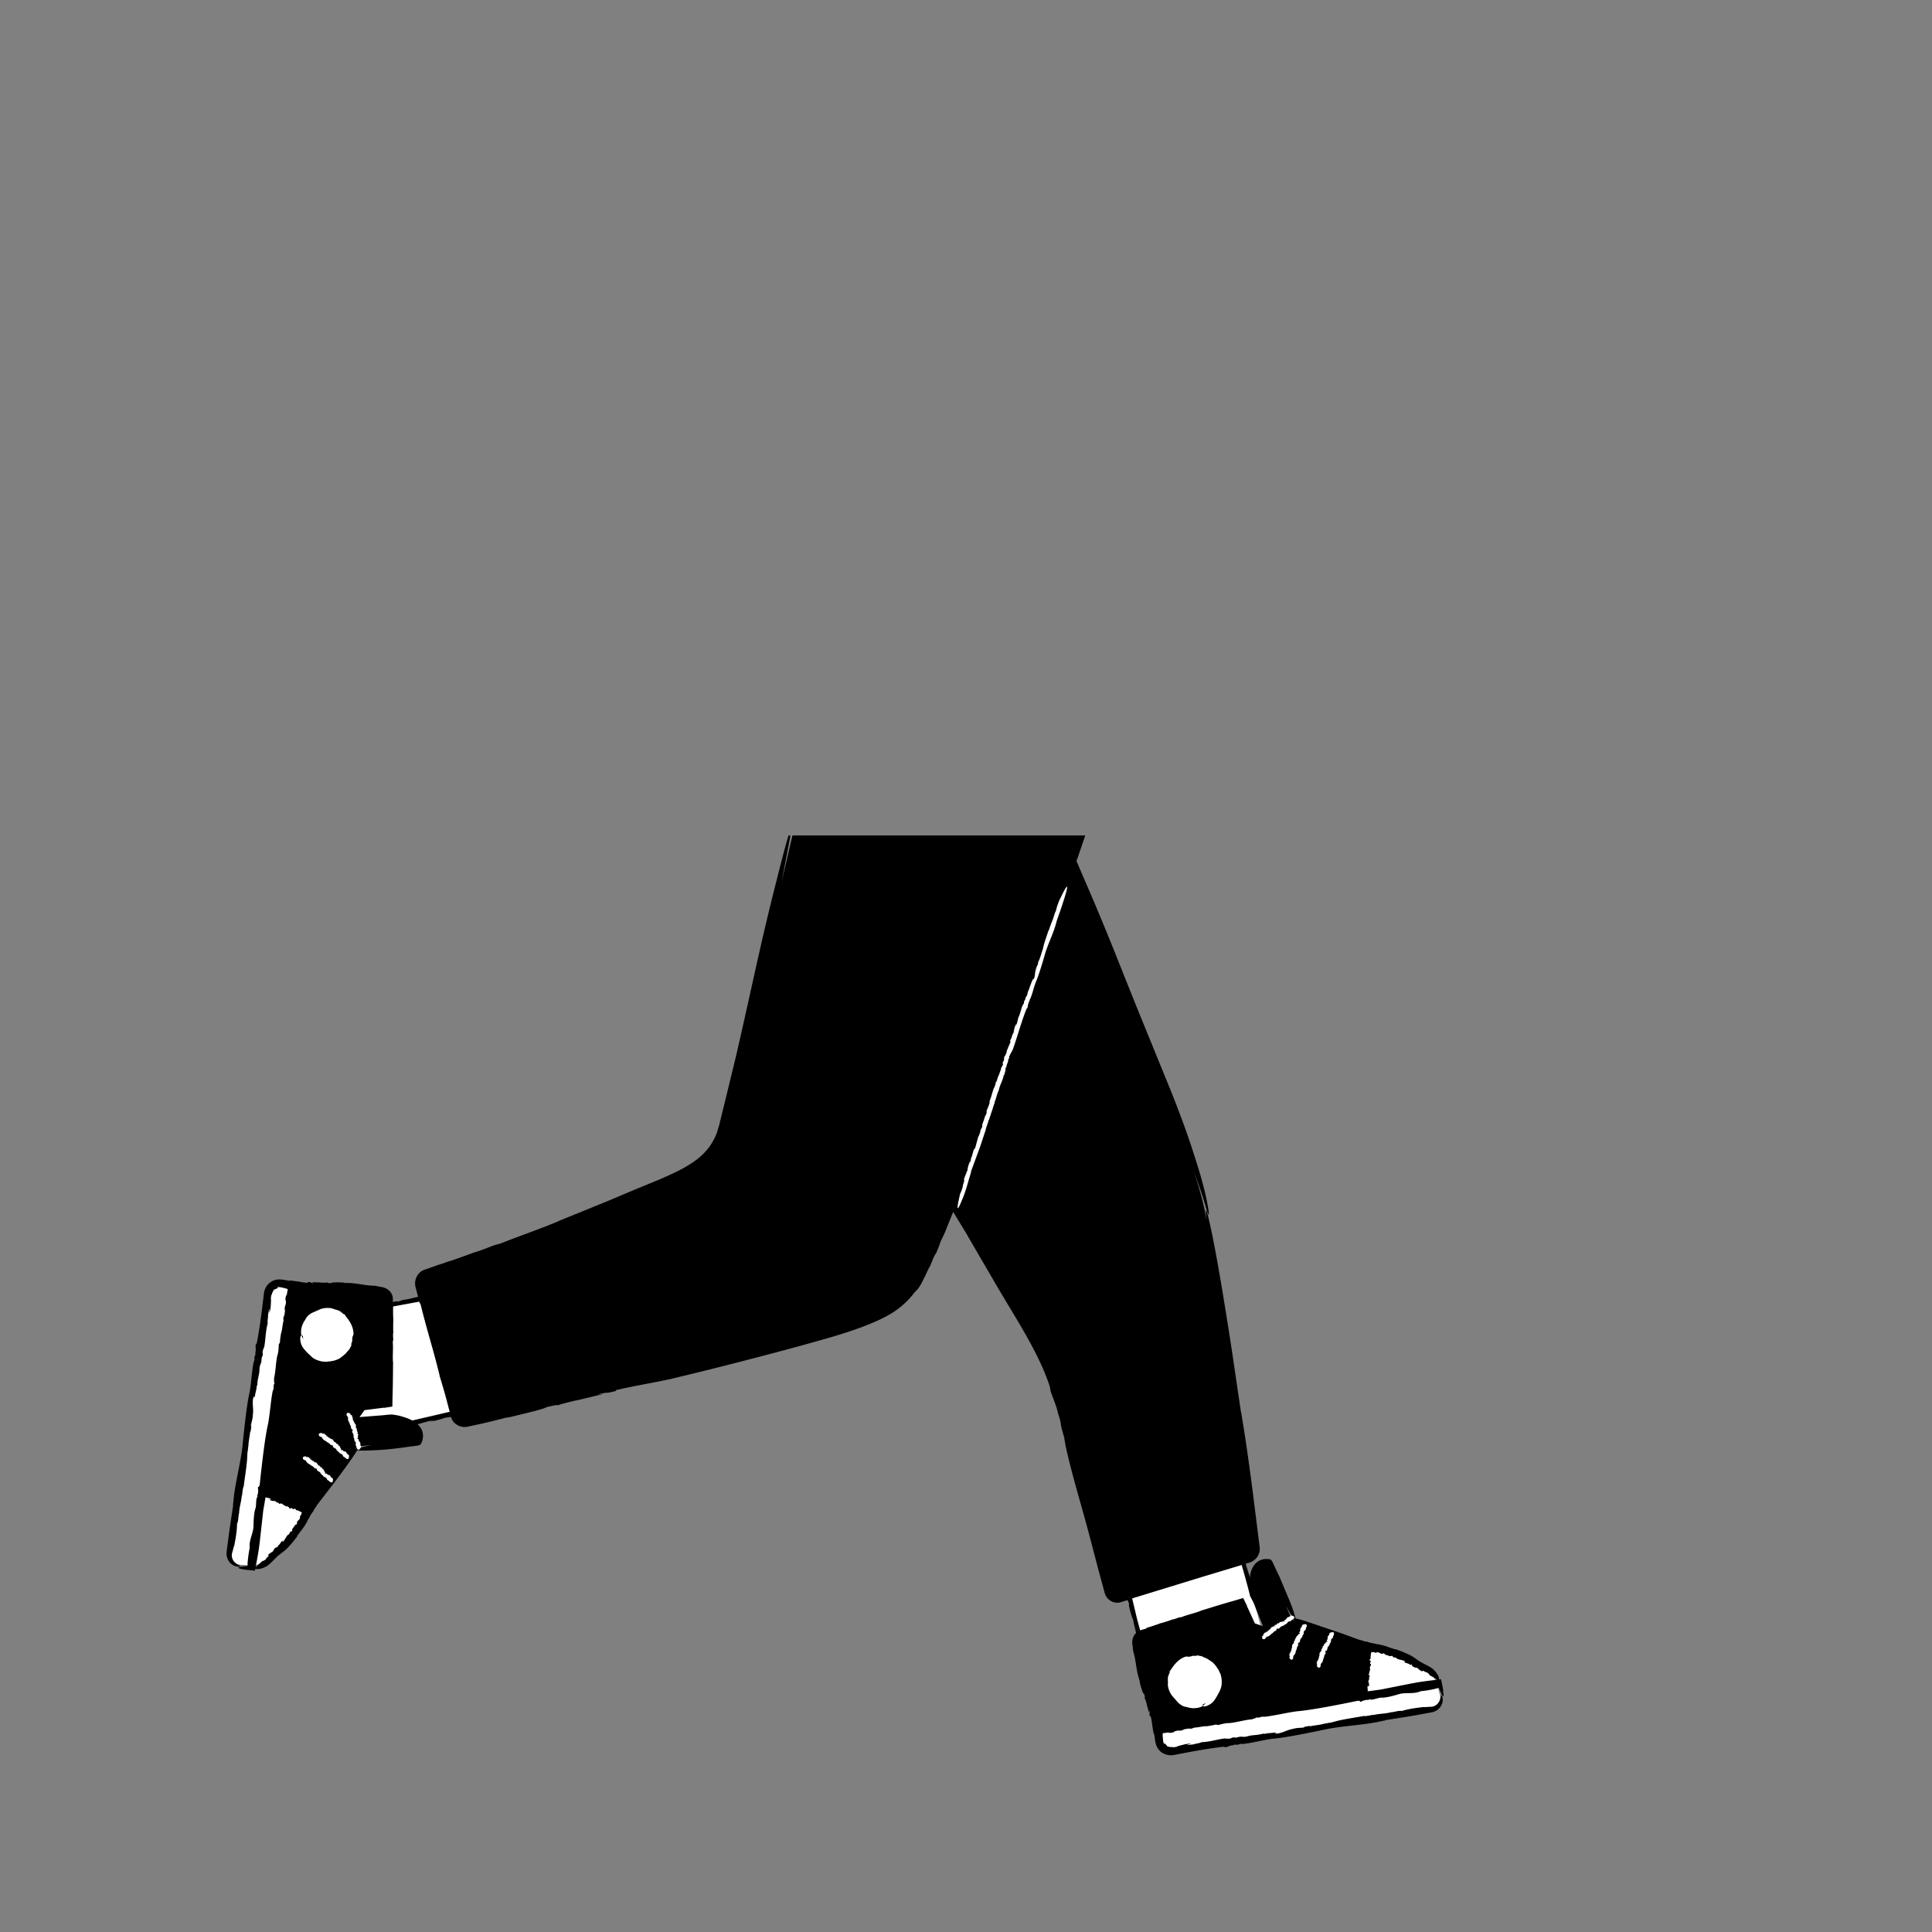 <svg xmlns="http://www.w3.org/2000/svg" viewBox="0 0 480 480" xmlns:v="https://vecta.io/nano"><rect x="0" y="0" width="480" height="480" fill="#808080" stroke="none"/><path d="M59.6 388.76l2.7.16 10.44-69.7c-1.26 0-2.5-.4-3.35-.38-1.45-.06-2.66 1-2.9 2.4l-9.36 64.25c-.32 1.58.75 3.1 2.5 3.26zm6.65-1.6l-.17-.05c.33-.13.5-.4.73-.6.04-.2-.3.01-.1-.3l.72-.63c.03.1-.24.3-.1.33 0-.1.36-.4.22-.48l.1.1c.06-.12.2-.1.32-.2.03-.08.03-.17-.12-.06.2-.27.44-.7.7-.8.23-.23.26-.05.4-.03.06-.08.1-.24.07-.27l.04-.01.02-.17c.6-.32.7-1.04 1.23-1.3-.08.12-.3.28-.2.37l.3-.37c-.1.16-.15.33-.03.34.4-.53.64-1.07 1.12-1.7.16.1.37-.37.64-.5-.05.01-.07.01-.08-.01-.1.08-.14.1 0-.13.01.01.02.01.02.01.01-.04.03-.1.02-.13.2-.1.2-.07.15.02.1-.12.2-.27.2-.1.32-.28.13-.48.23-.7.3-.36.42-.5.74-1.04v.08c.13-.12.3-.08.47-.37-.3-.54.5-.72.74-1.44-.2-.02.06-.3-.08-.34.64-.7.2-.62.48-.82h.02c.3-.12-.01-.13-.15-.04.16-.08.13-.14.27-.2-.23.1-.22.02-.3-.02-.06-.2-.6-.26-.87-.5l-.48.04.2-.08c-.22-.07-.22-.2-.1-.2-.1-.06-.15-.04-.3-.07l.1-.08c-.24-.16-.46.07-.24.14-.66.1-.25-.28-.82-.26l-.16.12c-.58-.1-.07-.37-.67-.43l.03-.12c-.15-.03-.28-.1-.3.06-.5-.24-1.03-.6-1.4-.86-.33-.1.08.15-.1.18-.4.03-.42-.2-.7-.4l.03.15-.58-.3.12-.06-.4-.18c-.15.03.03.1.14.18-.42-.2-.92-.03-1.27-.43l.1-.1c-.02.03.05.06.1.06.5 0-.28-.24-.26-.34-.16.1-.58-.2-.72-.04-.03-.13-.13-.18-.2-.18s-.1.04-.12.04c0 .04-.01.06-.05.05-.08-.15-.08-.03-.17-.13-.1.04.12.2.1.24-.05-.01-.1-.02-.17-.01.2.26-.26.16-.23.7.16.4-.3.82-.16 1.4h-.13c.04.43-.23.6-.2.96-.14.07-.05-.1-.2-.1.06.36-.25-.13-.14.12-.22.46.37 1.04.26 1.5.12.53-.44.88-.15 1.02l.06-.25-.08.7h-.1c.03.3-.22.93-.1 1.3-.01-.01-.02.02-.05.03.04.37-.13.44 0 .78l-.04-.04c.18.6-.08 1.8-.17 2.67-.17 0-.18.5-.2.88.01-.12-.06-.14-.08-.16.12.53-.36 1-.22 1.56l-.02-.02c-.12.18.04.83-.26.88.14.62.04 1.15-.2 1.98l-.04-.05-.38.74c.13.05.23.1.3.14.08 0 .16-.02.25-.01.33-.05.7-.18 1.08-.35l.7-.66c.4.01.7-.18 1.1-.6zm12.25-59.43l38.4-7.7 4.9 29.1-46.3 10.3zm207.5 90.7l-9.8-38 28.7-6.4 12.7 45.7zm71.75 2.76l-.66-2.6-69.58 11.12c.38 1.2.36 2.5.65 3.3.38 1.4 1.77 2.23 3.17 2.05l64.07-10.5c1.6-.17 2.73-1.66 2.35-3.36zm-3.52-5.86l.01.18c-.23-.28-.53-.36-.8-.5-.2.02.1.28-.24.18l-.82-.5c.08-.05.36.14.34 0-.08.02-.5-.23-.52-.06l.07-.14c-.13-.02-.15-.17-.3-.24-.1 0-.17.02-.03.13-.32-.1-.8-.2-.97-.42-.28-.15-.13-.23-.15-.38-.1-.03-.26-.03-.28.02l-.03-.03-.17.03c-.5-.47-1.2-.36-1.6-.78.14.04.36.2.42.08l-.44-.17c.2.05.36.04.34-.08-.63-.22-1.22-.28-1.96-.55.04-.18-.46-.24-.67-.46.02.04.03.06.01.08.1.06.14.1-.12.04.01-.01 0-.02 0-.03-.05 0-.1 0-.13.02-.17-.14-.12-.17-.02-.14-.15-.06-.3-.1-.15-.15-.37-.22-.5.02-.74-.01-.44-.17-.6-.24-1.22-.4h.1c-.15-.08-.16-.26-.5-.34-.42.45-.84-.25-1.6-.27.04.2-.3.03-.3.18-.86-.4-.66 0-.92-.2v-.02c-.2-.24-.12.05.01.15-.12-.13-.17-.1-.28-.2.17.2.1.2.08.3-.18.12-.07.66-.22.98l.18.45-.14-.17c0 .23-.1.26-.17.17-.03.1.01.16.02.3l-.1-.08c-.08.27.2.42.2.2.3.6-.2.32 0 .86l.16.12c.1.58-.33.18-.2.77l-.13.01c.02.15 0 .3.15.26-.08.54-.27 1.17-.4 1.6.01.34.12-.12.2.05.15.37-.08.47-.17.78l.13-.08-.12.65-.1-.1-.05.44c.07.13.08-.06.13-.2-.08.47.25.9-.02 1.34l-.12-.07c.03.01.04-.06.03-.1-.15-.5-.15.34-.24.35.15.12-.02.62.18.7-.1.06-.13.18-.1.23.02.06.07.07.08.1.04-.01.06-.01.06.03-.12.12-.01.08-.07.2.06.07.15-.18.2-.16a.42.42 0 0 0 .04.16c.2-.28.23.2.74.01.33-.27.87.04 1.38-.27l.04.12c.4-.17.65.03.98-.1.1.1-.07.08-.04.24.33-.16-.05.28.16.1.5.07.88-.67 1.35-.7.47-.27.97.15 1-.17l-.26.02.68-.13.04.1c.27-.12.95-.07 1.27-.3 0 .01.02.02.05.04.34-.15.46-.01.74-.24l-.03.05c.5-.35 1.73-.47 2.6-.65.05.16.54.02.9-.07-.1.02-.1.1-.13.13.47-.27 1.08.04 1.56-.26l-.01.03c.2.06.77-.3.9-.02.55-.32 1.08-.38 1.95-.4l-.03.05.83.14c.01-.13.02-.24.05-.33l-.08-.23c-.15-.3-.38-.6-.66-.93l-.84-.46c-.22-.37-.5-.6-1-.86z" fill="#fff"/><path d="M358.58 420.04l-.1-.6-.2-1-.26-1.2c0-.05-.03-.05-.07-.04h-.1l-.35.04.03-.08c.01-.22-.1-.6-.25-.9-.15-.27-.3-.48-.3-.48-.57-.86-1.15-1.28-1.78-1.67l-2.27-1.2c-1.55-.98-1.87-1.45-3.63-2.16-.8-.4-1.73-.72-2.56-1-.46.03-1.1-.4-1.6-.4l-.14-.17c-.18 0-.4-.02-.53-.14l.02-.03c-.27.01-.53-.14-.66-.13l.02-.03-.3-.07.07-.03a5.18 5.18 0 0 1-1.29-.3v.15c-.2-.1-.38-.15-.54-.2l-.3-.06-.34-.06c-.45-.08-.83-.15-1.5-.4v-.04a2.5 2.5 0 0 1-.48-.02h-.01l-.32-.1-.4-.12c-.16-.1-.6-.18-.6-.15l-4.67-1.7-9.25-3.13-2.08-.55c-.13-.96-1.14-3.62-1.14-3.62L318 392l-1.5-3.17c-.25-.53-.44-1.13-.9-1.4a4.58 4.58 0 0 0-1.81-.02l-.43.12-.36.15c-.23.12-.47.24-.68.42-.44.32-.76.77-1.04 1.23-.53.98-.68 1.86-.76 2.64l-.18-.83c-.26-.47-.5-1.64-.7-2 .01-.03-.07-.34-.15-.66l.6-.17-.06.02a3.72 3.72 0 0 0 2.34-1.53 3.54 3.54 0 0 0 .56-1.34c.1-.46.04-1.07-.01-1.4l-.57-4.58-1.16-9.2c-.8-6.13-1.63-12.2-2.6-17.95-.02-.25-.1-.7-.17-1.1l-.1-.5c-.03-.13-.05-.2-.05-.2l-2.08-14.1s-2.56-17.1-4.62-27.63c-1.02-5.27-1.92-8.9-1.97-7.95-.02.3.04 1.03.18 2.3l-.43-2.23c-.5-2.5-1.42-5.82-2.64-9.67 1.5 4.2 2.4 6.95 2.85 8.6.78 2.53.84 2.3.7.9a56.72 56.72 0 0 0-1.35-6.33c-.3-1.12-.57-2.16-.8-2.9l-.37-1.2c-2.27-7.46-4.34-12.98-6.64-18.8l-8.35-20.47c-6.07-15.05-7.5-19.12-14.2-34.55l-1.1-2.58.66-1.9 1.52-4.46h-72.75l-2.67 11.47 2.04-10.73.1-.73h-.45c-.98 3.2-2.87 10.8-2.87 10.8-4.14 16.2-5.7 24.6-10.15 43.94l-2.62 10.78-1.08 4.38-.5 2.07-.58 1.9c-.92 2.43-2.4 4.6-4.8 6.5-1.2.95-2.62 1.8-4.23 2.67-1.64.85-3.48 1.68-5.55 2.56l-6.08 2.5-6.15 2.6-12.1 4.93c-3.66 1.66-10.36 3.95-14.77 5.72l-1.77.5c-1.52.6-3.3 1.3-4.88 1.78l.1-.07c-2.27.9-4.9 1.75-6.03 2.18l.08-.07-2.8.97.47-.2-3.02 1.07-.76.26c-.2.07-.62.2-.95.4-.67.4-1.18 1.02-1.46 1.72a3.73 3.73 0 0 0-.19 2.19l.67 2.54c-1.2.25-2.46.62-3.85.8l-.37.14-.1.01c.01.03-.4.16-.67.23-.28-.02-.01-.16-.93.03-.1.01-.22.03-.35.05l-.01-.9c-.04-.77-.42-1.43-.88-1.87-.47-.45-1-.72-1.67-.88a24.19 24.19 0 0 1-1.63-.31l.04-.03c-3.1-.02-4.82-.82-8.02-.7.4-.02-.16-.1-.13-.12-1.46-.06-3.02-.1-3.06.17-1.06-.05-.86-.13-1-.24 0 .13-.92.13-1.75.1l.38-.03-2.37-.08.46.26c-1.25-.13-.3-.3-1.5-.3l.01.2c-.87-.06-1.55-.18-2.23-.3-.13-.03-.47-.07-.72-.1l-.87-.12-.48-.06c-.03 0-.1-.03-.1 0l-.02.08c-.02 0-.03 0-.05-.01l-.45-.06-.27-.05-.56-.1c-.38-.06-.78-.13-1.28-.12-.96-.04-1.94.34-2.63.98-.7.63-1.16 1.6-1.24 2.46l-.53 4.28c-.36 2.83-.75 5.6-1.27 8.16l-.18.23c-.23.08.08 1.67-.15 1.86v.7c-.07.2-.17.58-.16.23-.1.63-.07.65-.07 1.1l-.23.65c-.46 2.47-.52 4.63-.95 7.23-.73 3.1-1.34 9.06-1.7 12.5-.38 4.85-2.03 10.28-2.4 15.24-.05.15-.05.58-.02.58l-.68 4.48-.44 3.15-.37 2.88-.1.74c-.04.27-.07.6-.04.9.05.62.26 1.2.57 1.65.63.92 1.55 1.28 2.1 1.33.57.06.8-.06.67-.18-.12-.16-.73-.28-1.4-.98-.32-.35-.6-.87-.64-1.5-.02-.33.04-.63.17-1.04l.37-1.4.03.12c.47-2.44.72-3.98.73-5.72.32-.22.32-2 .5-2.57l.02.06c0-1.54.63-3.06.65-4.54.01.06.1.1.04.44.12-1.06.26-2.5.44-2.56.32-2.52.9-6.02.88-7.68l.03.12c-.04-.95.15-1.2.2-2.24.03-.05.05-.12.06-.1-.03-1.03.4-2.92.44-3.75l.12-.03.26-2-.13.74c-.26-.3.4-1.47.42-2.95.23-1.35-.23-2.85.12-4.23-.04-.7.14.63.18-.4.16-.01.03.48.2.25.07-1 .4-1.6.47-2.82l.13-.03c.01-1.62.6-2.96.54-4.05.14-1.65.52-1.03.53-2.77l.26-.63c.13-.72-.13-.55.07-1.35.1.07.23-1 .26-.52.43-1.8.3-3.74.93-6.1-.13-.56.17-1.74.07-2.16.1-.05.37-2.42.36-1.03 0 .12-.03.32-.07.3l.1.18c.43-1.33.24-2.5.47-3.86-.1.4-.17.93-.2.56l.2-1.26.06.28c.03-.14.06-.35.08-.42.02-.08.06-.18.1-.27.08-.18.2-.35.32-.5-.06.02-.14.03-.2.06.2-.23.4-.3.6-.4.2-.07.35-.15.63-.3.3-.15-.6-.06.03-.22.1 0 .2.01.3.02h.07c.3.02.8.14 1.36.28l.4.1c.06.02.1.03.1.04l.13.05c0 .05-.03.1-.04.16.08-.03.1-.03.13 0 .01.02.01.04.01.06 0 .03.01.03-.01.17l-.13.03c-.08 1.7-.36.57-.47 2.24l.13.32c.02 1.52-.38.76-.3 2.47.02-.2.06-.3.1-.32l-.18 1.4c-.05-.01-.13.17-.18.62l-.08-.46.03 1.27c-.27.94-.34 2.48-.56 2.84 0 0-.4 2.04-.28 2.54-.05-.43-.27.7-.35.35.05.55-.08 2.14-.3 2.75v-.12c-.34 1.6-.4 2.93-.58 4.27-.02.07-.03.18-.04.3-.07.5-.15.98-.27 1.5.16-.07-.1 1.02.14.77l-.03.32c-.06.2-.1.35-.1.07-.1.7-.08.7-.1 1.22l-.24.72c-.5 2.7-.6 5.07-1.1 7.93-.8 3.4-1.52 9.93-1.94 13.7a33.69 33.69 0 0 1-.15 1.37c-.02.16-.05.33-.07.5-.03-.02-.06-.03-.1-.04l-.06.24-.14-.03c-.1-.1-.07.26-.04.6.03.34.07.64-.03.63l.03.46c-.05.08-.13.3-.14.08-.06.37-.03.4-.01.68-.06.12-.13.25-.18.3-.23.84-.1 1.6-.28 2.5-.43 1.04-.5 3.12-.53 4.3.07 1.7-1.07 3.5-.96 5.24-.04.05.01.2.03.2l-.26 1.54s-.27 1.7-.28 2.88v.25c-.74.05-1.27.1-1.62.17-.86.14-.8.3-.36.46.23.08.56.15.92.2.2.03.4.06.6.1l1.03.1 1 .1c.08.01.16.01.23.02.05.02.06-.01.06-.05v-.1l.06-.35c.02.02.04.04.07.05.2.08.6.08.93.03.3-.06.55-.14.55-.14 1-.28 1.57-.7 2.13-1.2.55-.5 1.07-1.07 1.82-1.8 1.4-1.18 1.94-1.34 3.16-2.8.63-.65 1.2-1.43 1.74-2.13.1-.45.7-.9.88-1.4l.2-.08c.05-.17.14-.36.3-.46l.02.03c.08-.26.3-.46.33-.6l.02.03.16-.27.01.07c.17-.43.43-.8.68-1.14l-.14-.05c.15-.16.26-.32.35-.46l.15-.27.16-.3a6.54 6.54 0 0 1 .84-1.29l.04.01a2.98 2.98 0 0 1 .16-.45v-.01l.2-.28.24-.35a1.83 1.83 0 0 0 .33-.54l3.04-3.93s3.67-4.77 5.78-7.87c.5-.73.9-1.36 1.15-1.8.95.17 3.8.01 3.8.01 2.7-.1 4.75-.32 6.92-.6l3.47-.47c.58-.08 1.2-.08 1.6-.44.28-.5.5-1.08.56-1.72l.02-.45-.03-.4c-.04-.26-.1-.53-.2-.77-.17-.52-.5-.96-.85-1.36-.1-.1-.22-.2-.32-.3.2-.04.4-.08.62-.1.48-.23 1.67-.42 2.03-.6.07.04 2.36-.52 1.06-.1-.1.03-.3.08-.3.05l-.14.1c1.36-.16 2.4-.6 3.72-.88-.4.06-.9.18-.58.06l1.23-.26-.24.12.93-.2c.02.1.05.2.1.3.23.64.67 1.17 1.2 1.55s1.16.6 1.82.67c.33.02.67 0 1-.07l.7-.15 2.9-.63c1.98-.45 4.1-.96 6.44-1.6-1.17.32.52-.04.44.01 4.36-1.05 9.02-2.16 9.03-2.46 3.18-.74 2.6-.52 3.05-.5-.05-.12 2.7-.8 5.2-1.4l-1.13.32 7.1-1.72-1.45.1c3.8-.83 1.02.05 4.63-.86l-.1-.18c5.23-1.2 8.36-1.65 13.44-2.73 10.5-2.5 21.35-5.28 31.98-8.16 5.3-1.48 10.6-2.88 15.66-4.76 2.5-.96 5-1.97 7.3-3.36 2.3-1.38 4.35-3.23 5.9-5.32.24-.2.44-.44.65-.66.18-.1.98-1.33 1.6-2.67.68-1.3 1.23-2.7 1.5-3 .33-.72.62-1.45.9-2.18.3-.6.92-1.84.48-.75.9-2 .85-2.06 1.4-3.52.35-.7.68-1.4 1-2.1l2.04-5.1 3.55 5.84v.05l6.8 11.67c5.1 8.8 10.82 17.16 13.68 25.9l.13.8c-.03.2.43 1.37.9 2.6.44 1.24.9 2.52.9 2.9l.64 2.05c.1.6.37 1.85.07.82.47 1.93.5 1.97.9 3.36l.35 2.12c1.73 7.75 3.77 14.15 5.9 22.18l2.25 8.58 1.36 5c.14.44.16.8.48 1.48a3.28 3.28 0 0 0 1.37 1.39c.6.3 1.27.45 1.96.34a.88.88 0 0 0 .29-.07l.17-.05.33-.1.65-.2.67-.2.1.22v.1c.03-.01.18.38.26.65 0 .28-.16.02.08.92.12.73.56 2.02.83 2.95-.12-.5-.04-.35.04-.14.12.45.12.73.24 1.07l-.08.07c.04-.2.4 1.16.48 1.3 0 .27-.24-.7-.32-.8l.48 1.8a2.73 2.73 0 0 0-.62.84 3.54 3.54 0 0 0-.34 1.86 32.54 32.54 0 0 1 .2 1.65l-.04-.03c.92 2.97.68 4.85 1.77 7.86-.14-.37-.03.18-.07.16.38 1.4.8 2.9 1.1 2.86.27 1.02.14.86.07 1.02.12-.04.4.84.62 1.64l-.14-.36.64 2.28.1-.5c.25 1.23-.2.4.16 1.54l.18-.07c.2.85.3 1.54.38 2.22.01.13.07.47.1.72l.15.86.1.47c.01.03 0 .1.04.1l.08-.01c0 .02.01.03.01.05l.07.45.04.27.07.56c.06.38.1.78.27 1.26.25.93.9 1.75 1.73 2.2a3.98 3.98 0 0 0 2.72.44l4.24-.8c2.8-.5 5.56-.98 8.16-1.25l.28.1c.14.2 1.57-.58 1.82-.42l.67-.2c.2.01.6-.02.27.08.63-.1.64-.13 1.08-.27l.7.02c2.5-.3 4.57-.9 7.18-1.28 3.17-.24 9.04-1.46 12.42-2.16 4.73-1.1 10.4-1.17 15.25-2.33.16 0 .57-.13.56-.16l4.48-.7 3.13-.53 2.86-.52.73-.14c.27-.05.6-.1.88-.23a3.46 3.46 0 0 0 1.4-1.04c.68-.88.75-1.86.63-2.4-.12-.57-.3-.75-.38-.58-.1.16-.05.78-.52 1.62a2.45 2.45 0 0 1-1.25 1.07c-.3.12-.6.15-1.04.16l-1.46.08.1-.06c-2.47.3-4 .52-5.67 1.03-.3-.24-2.02.3-2.6.3l.05-.03c-1.47.46-3.1.32-4.52.76.05-.03.07-.12.4-.17-1.05.2-2.47.5-2.57.35-2.5.45-6 .95-7.58 1.48l.1-.06c-.9.33-1.18.22-2.2.48-.06-.01-.13-.01-.12-.02-.97.34-2.9.5-3.7.7l-.07-.1-1.98.35.75-.1c-.2.35-1.53.06-2.94.5-1.35.18-2.65 1.08-4.07 1.16-.65.25.56-.33-.43-.05-.06-.15.45-.18.18-.26-.97.24-1.63.1-2.82.4l-.07-.12c-1.54.48-3 .33-4.02.7-1.6.37-1.14-.2-2.8.33l-.68-.06c-.73.1-.5.3-1.3.34.03-.1-1.03.08-.57-.1-1.84.13-3.66.84-6.1.95-.5.3-1.7.37-2.08.58-.08-.08-2.42.38-1.1-.03.1-.03.32-.07.3-.03l.14-.15c-1.4 0-2.46.53-3.82.72.4-.03.94-.12.6.02l-1.26.2.25-.14c-.14.01-.35.05-.43.05s-.2 0-.3-.01a1.62 1.62 0 0 1-.57-.16c.04.06.07.12.12.17-.3-.12-.42-.3-.55-.44-.13-.16-.25-.3-.47-.5-.23-.23.12.58-.22.03-.03-.1-.05-.2-.08-.3l-.02-.07c-.07-.3-.1-.8-.15-1.38l-.03-.42v-.12l.01-.14c.04-.01.12 0 .16-.01-.06-.06-.07-.1-.04-.12.01-.01.03-.02.06-.03.02-.01.03-.02.17-.05l.07.1c1.63-.44.65.17 2.28-.23l.26-.22c1.45-.48.84.13 2.44-.47-.2.04-.3.03-.34 0l1.4-.25c.01.05.2.07.64-.02l-.4.22 1.2-.42c.97-.03 2.46-.43 2.88-.32 0 0 2.06-.25 2.5-.5-.4.18.74.04.44.23.5-.2 2.06-.57 2.7-.53l-.12.03c1.63-.16 2.9-.5 4.24-.74.07 0 .18-.02.3-.06a16.81 16.81 0 0 1 1.51-.19c-.12-.13 1-.23.7-.36.1-.03.2-.04.3-.07.2 0 .37 0 .1.08.7-.1.7-.14 1.2-.28l.76.01c2.74-.33 5.02-.95 7.9-1.35 3.5-.28 9.93-1.55 13.64-2.3a26.85 26.85 0 0 1 1.35-.27c.16-.03.33-.05.5-.08-.01.03-.01.07-.01.1h.25c0 .05.01.1.01.15-.07.12.27-.01.58-.15.3-.13.6-.26.6-.16l.43-.17c.1.02.32.03.12.1.37-.05.4-.1.65-.2.14.02.28.05.34.08.87-.03 1.56-.4 2.47-.5 1.12.1 3.12-.47 4.27-.8 1.6-.58 3.65-.04 5.28-.67.06.02.2-.07.2-.1l1.55-.2s1.7-.25 2.83-.6l.24-.07c.28.7.5 1.18.66 1.5.4.77.53.67.55.2-.1-.26-.12-.6-.17-.97zM75.02 375.92H75c-.3.2.16.12-.48.82.14.05-.12.32.08.34-.25.7-1.05.9-.74 1.44-.17.3-.34.24-.47.37v-.08c-.33.54-.45.68-.74 1.04-.1.22.1.42-.23.7 0-.17-.1-.03-.2.1.05-.1.04-.14-.15-.02.01.04-.01.1-.02.13-.01 0-.02 0-.02-.01-.14.23-.08.2 0 .13.01.02.03.02.08.01-.27.13-.48.6-.64.5-.48.63-.72 1.17-1.12 1.7-.12-.01-.07-.18.03-.34l-.3.37c-.1-.1.12-.25.2-.37-.53.26-.63.98-1.23 1.3l-.02.17-.04.01c.04.04-.01.2-.07.27-.15-.02-.18-.2-.4.03-.26.1-.5.53-.7.8.15-.1.15-.02.12.06-.12.1-.26.1-.32.2l-.1-.1c.15.07-.2.4-.22.48-.15-.03.13-.24.1-.33l-.72.63c-.2.3.14.08.1.3-.22.2-.4.47-.73.6l.17.05c-.4.4-.7.6-1.1.67-.75.8-1.3 1.16-1.58 1.43-.02.02-.02.03-.04.05.04-.23.07-.37.07-.37l.42-2.24.26-1.57c.16-1 .27-1.97.38-2.96l.78-7 .56-3.22c.02-.01.04-.03.08-.02.06 0 .16.05.2.18.14-.17.56.14.72.04-.01.1.77.34.26.34-.04 0-.1-.03-.1-.06l-.1.1c.35.4.85.22 1.27.43-.1-.1-.3-.15-.14-.18l.4.18-.12.06.58.3-.03-.15c.27.18.3.43.7.4.2-.03-.2-.27.1-.18.36.24.9.6 1.4.86.01-.15.14-.1.3-.06l-.03.12c.6.06.1.33.67.43l.16-.12c.57-.03.16.35.82.26-.14-.04-.1-.14.02-.17.06.03.12.05.17.08l-.06.04c.15.04.22.01.3.07-.1.02-.1.14.1.2l-.2.08.48-.04c.26.25.8.3.87.5.1.04.08.12.3.02-.13.07-.1.13-.27.2.16-.17.46-.17.17-.04zm13.95-16.08c.17-.43-.02-.44-.76.2l.52-.67 3.6-.34c-1.74.34-2.8.6-3.36.8zm13.5-6.9c-.27-.14-.53-.27-.78-.38-.75-.33-1.37-.5-1.97-.68-1.1-.34-2.8-.5-2.37-.45 0 0-1.44.07-1.9.16l-6.13.48 1.26-1.73 4.77-.6v.05l2.13-.33.04-2.38c.1-2.8.1-5.8.14-8.54-.18-1.3.07-3.6-.08-5.14l.13-.6c-.05-.53-.1-1.16-.01-1.7l.03.03c-.08-.8-.02-1.7-.06-2.08l.03.03-.01-.96.05.17c-.08-1.25-.1-2.53-.07-3.7l6.5-1.2.16.63.06-.35c2 8.04 3.08 10.9 4.85 18.15l-.06-.1c.7 2.26 1.3 4.3 1.8 6.22l.74 2.82-9.26 2.15zm209.3 50.38l-2-4.36c.01 0 .03-.01.05-.01l-.96-1.93-2.28.68c-2.7.75-5.56 1.65-8.18 2.45-1.2.57-3.45 1.02-4.88 1.63l-.6.06c-.5.2-1.08.43-1.6.52l.02-.04c-.73.32-1.6.53-1.97.7l.02-.04-.92.3.14-.1c-1.3.5-2.66.94-3.86 1.3l.14.1-.9.25-.72.23-.74-2.7-1.25-5.24 17.43-5.35 9.78-2.95c.77 2.66 1.5 5.27 2.1 7.73l.78 1.5c.05.1.1.2.13.27l2.3 5.7-2.03-.7zm9.17-.98l-1.42-3.33c.86 1.55 1.43 2.48 1.78 2.96-.46-.03-.42.15.43.66l-.8-.3zm35.8 15.02l-2.26.28-1.58.22c-1 .16-1.96.34-2.94.53l-6.9 1.37-3.24.44c-.02-.02-.04-.03-.05-.07-.02-.06 0-.17.1-.23-.2-.08-.03-.57-.18-.7.1-.01.1-.84.24-.35.01.04 0 .1-.03.1l.12.07c.27-.46-.05-.87.02-1.34-.05.14-.06.32-.13.2l.05-.44.1.1.12-.65-.13.08c.1-.3.32-.4.17-.78-.1-.17-.2.3-.2-.05.12-.42.3-1.05.4-1.6-.15.04-.13-.1-.15-.26l.13-.01c-.12-.6.3-.2.2-.77l-.16-.12c-.2-.54.28-.26 0-.86 0 .14-.1.13-.17.04.01-.06.01-.13.02-.2l.06.04c-.01-.16-.06-.2-.02-.3.06.1.17.06.17-.17l.14.17-.18-.45c.16-.32.04-.86.22-.98.01-.1.1-.12-.08-.3.1.1.15.06.28.2-.13-.1-.22-.4-.01-.15v.02c.27.22.06-.2.92.2.01-.15.34.02.3-.18.76.02 1.17.73 1.6.27.33.08.34.25.5.34h-.1c.6.15.78.22 1.22.4.24.03.37-.2.74.01-.16.05 0 .1.15.15-.1-.02-.14 0 .02.14.04-.02.1-.02.13-.02v.03c.26.06.23.02.12-.04.01-.01.01-.04-.01-.08.2.22.7.28.67.46.74.27 1.33.33 1.96.55.03.12-.15.12-.34.08l.44.17c-.06.12-.28-.04-.42-.08.4.42 1.12.3 1.6.78l.17-.03.03.03c.02-.05.2-.05.28-.02.03.15-.13.23.15.38.17.2.65.3.97.42-.14-.1-.06-.13.03-.13.14.08.16.22.3.24l-.07.14c.03-.16.44.08.52.06.01.15-.26-.05-.34 0l.82.5c.35.1.03-.16.24-.18.26.15.57.23.8.5l-.01-.18c.5.26.8.5.97.86.98.48 1.5.9 1.84 1.08.02.01.04.01.06.02-.22.02-.36.04-.36.04z"/><g fill="#fff"><path d="M241.02 288.34l.1-.2c-.01-.01-.04.04-.1.2zm17.76-51.74c0-.02.01-.04.01-.05-.01.03-.01.05-.01.05zm-13.92 44.17v.01c0 .02-.01.04-.01.06l.01-.07z"/><path d="M241.2 291.17l2.3-6.25 1.37-4.13c.1-.67.6-1.74.75-2.5l.17-.26c.05-.27.13-.58.26-.82l.01.02c.08-.4.26-.82.3-1.02l.01.02.15-.47v.1c.17-.7.4-1.37.64-1.97l-.1.02c.54-1.26.53-1.8 1.04-2.93l.01.02c.3-1.55.95-2.28 1.27-3.88-.04.2.07-.07.1-.04.22-.7.46-1.46.3-1.53.18-.5.2-.4.28-.44-.07-.02.05-.48.18-.88l-.04.2.37-1.15-.2.18c.25-.6.22-.1.38-.7l-.1-.03c.3-.83.65-1.26 1-2.05 1.2-3.36 2.17-7.08 3.44-10.15l.13-.1c.14-.02.12-.93.27-1l.07-.38c.06-.1.15-.3.12-.1.12-.34.1-.35.15-.6l.2-.34c.52-1.3.76-2.5 1.27-3.9.73-1.63 1.68-4.85 2.22-6.7.7-2.63 2.2-5.45 2.9-8.15a.8.8 0 0 0 .07-.32l.84-2.4s4.05-11.64 0-3.13l-.01-.07c-.52 1.3-.82 2.12-1 3.07-.2.1-.4 1.08-.55 1.37v-.03c-.15.85-.67 1.62-.83 2.43 0-.03-.04-.07.02-.25-.17.57-.4 1.35-.5 1.36-.44 1.36-1.13 3.22-1.27 4.14l-.01-.07c-.07.53-.2.64-.34 1.2-.02.03-.04.06-.05.05-.08.57-.52 1.57-.63 2.02h-.07l-.35 1.07.15-.4c.13.2-.4.77-.54 1.58-.27.72-.14 1.6-.5 2.32-.04.4-.02-.36-.15.2-.1-.01.03-.27-.1-.16-.14.54-.4.83-.55 1.5h-.08c-.16.9-.64 1.57-.7 2.17-.24.9-.4.5-.58 1.47l-.22.32c-.15.38.02.32-.17.73-.05-.05-.24.53-.2.26-.43.94-.55 2.03-1.15 3.26.02.32-.27.94-.25 1.18-.06.02-.45 1.3-.3.53.01-.07.05-.18.07-.16l-.04-.1c-.38.7-.4 1.36-.66 2.08.1-.2.2-.5.17-.3l-.24.67-.01-.16-.38 1 .12-.1c-.2.48-.4.6-.48 1.2-.03.27.26-.43.1.1-.27.64-.7 1.6-1 2.43.1-.05.03.17-.04.4h-.08c-.2.92-.27.27-.5 1.18l-.02-.1.07.28c-.13.85-.3.38-.4 1.33.1-.35.2-.1.03.3l-.03-.13c-.07.24-.07.33-.14.5.01-.15-.07-.1-.18.25v-.26l-.1.7c-.25.5-.44 1.33-.6 1.5 0 0-.43 1.08-.4 1.37.01-.24-.22.35-.24.16-.02.3-.25 1.17-.45 1.48l.01-.07c-.5 1.22-.62 2.17-1.1 3.26.1-.02-.15.55.01.44-.3 1.2-.94 2.04-.76 2.57-.16.53-.3.6-.4.87l.03-.13c-.3 1-.4 1.28-.67 2-.1.38.04.5-.22 1.13.01-.23-.07.04-.15.28.04-.16.04-.22-.1.1 0 .05-.01.13-.02.2-.01 0-.01.01-.02 0-.12.42-.08.35 0 .16.01.01.02 0 .06-.05-.22.4-.4 1.2-.52 1.2-.4 1.24-.6 2.16-.9 3.2-.1.1-.06-.16.02-.46l-.23.73c-.07-.03.1-.43.16-.66-.42.82-.5 1.83-.95 2.8l-.01.23-.03.06c.03.01 0 .25-.04.4-.12.12-.15-.06-.32.44-.2.38-.36 1.14-.5 1.67.1-.28.1-.17.1-.04-.08.25-.2.37-.24.58l-.1-.01c.12-.07-.13.7-.13.8-.12.12.08-.4.05-.5l-.5 1.52c-.12.56.12-.07.1.22-.15.48-.24.97-.48 1.5l.14-.15c-.24.9-.44 1.44-.72 2.02-1.63 6.86.4 1.7.4 1.7 1.1-2.52 1.33-3.94 2.33-7.08z"/></g><path d="M86.7 353.33h0-.01.01z"/><g fill="#fff"><path d="M82.4 367.23c.1-.14-.08-.1-.07-.17l.01-.01c-.16.03-.07-.2-.22-.2.01-.01.05-.04.06-.03-.06-.03-.16-.06-.1-.14-.14-.1-.27-.27-.46-.22l.02-.02c-.12.04-.07-.04-.15-.04.01-.01.01-.02.01-.02-.12.04-.15-.1-.22-.1l.04-.05-.1-.07.03.04c-.14.12.01-.15-.14-.12-.05-.08-.4.16-.4.04-.1.03.12-.08.03-.07.06-.07.06-.02.1-.1-.08-.01-.01-.14-.1-.15l.05-.06c-.17.03-.08-.2-.2-.15-.12-.02.1-.2-.08-.18l.04-.1c-.02-.04-.1.07-.1 0 .05-.04-.01-.08.05-.1-.02-.15-.27-.05-.27-.28-.1.07-.12-.04-.2.01.03-.04-.1-.1.03-.14.01 0 .02.01.01.02l.06-.05c.03-.16-.17-.05-.22-.12 0 .04.03.05-.02.08l-.05-.06.05-.03-.06-.1-.04.07c-.02-.07.05-.18-.07-.14-.06.02-.03.1-.1.1a.73.73 0 0 0-.12-.3c-.05.07-.07.05-.1.04l.05-.06c-.15.01.08-.15-.05-.16l.04-.03-.13.1c-.17.05.07-.15-.15-.07.04.02-.1.14-.1.08l.06-.04c-.03-.01-.06.01-.06-.02.04-.02.08-.07.04-.1l.08-.05-.16.02c.01-.1-.13-.1-.08-.18 0 0-.06-.13-.16-.06.07-.03.03-.1.1-.15-.08.03-.2.01-.17-.07h.01c-.05-.16-.27-.1-.3-.25-.05.07-.07-.01-.14.08-.18-.01-.04-.34-.3-.12-.06-.03 0-.1-.01-.14H78a1.15 1.15 0 0 1-.2-.14c-.05 0-.17.1-.2.03.06-.03.03-.04.01-.06.02.01.04-.01.04-.07-.02.01-.03.01-.04.02-.04-.03-.05-.01-.04.02-.01.01-.01.02-.02.03.02-.1-.1-.1-.04-.18-.13-.08-.28-.07-.4-.12.03-.05.08-.07.12-.06l-.08-.04c.05-.06.07 0 .1.01.01-.17-.25-.05-.25-.22l-.06.03v-.01c-.02.03-.07.04-.1.04.03-.06.1-.12.06-.16.01-.08-.12-.07-.2-.08.02.03-.02.05-.04.06-.02-.02.01-.08-.03-.08l.06-.07c-.05.07-.12.02-.16.04.03-.06.07-.01.12-.05l-.14-.1c-.1.01-.05.07-.13.1-.05-.02-.14-.01-.15-.1l-.04.08c-.12-.02-.16-.07-.16-.18-1.05-.03-.75.58-.75.58.1.35.4.27.7.48.2.25.17.43.46.6.1.12.26.2.4.3.14-.04.15.14.3.12l-.02.08c.05-.01.1 0 .1.05v.01c.07-.01.1.05.12.04h-.02l.05.03-.03.02c.1.01.16.06.2.13l.05-.07c.05.18.2.08.24.26l-.02.01c.28-.05.1.3.38.26-.04 0-.02.04-.04.05.08.04.15.1.27-.04.04.04 0 .07-.04.13.05-.06.1-.04.15-.01l-.04.01.12.07.08-.12c.03.08-.1.14-.03.16l.08-.1c.06.08-.02.26 0 .38.26.3.8.38.92.78l-.05.08c-.08.1.2-.07.14.03l.07-.01c-.01.03 0 .06-.04.07.03.03.04.02.1.01l-.02.1c.08.15.28.13.38.27.04.26.42.4.64.48.36.06.28.68.66.73 0 .02.04.01.05 0l.2.2s1 .97.93-.53v-.02c-.06-.2-.12-.26-.3-.23zm3.96-5.86c.1-.14-.08-.1-.07-.17h.01c-.16.03-.07-.2-.22-.2.01-.01.05-.04.06-.03-.06-.03-.16-.06-.1-.14-.14-.1-.27-.27-.46-.22h.02c-.12.04-.07-.04-.15-.04.01-.01.01-.02.01-.02-.12.04-.15-.1-.22-.1l.04-.05-.1-.07.03.04c-.14.12.01-.15-.14-.12-.05-.08-.4.16-.4.04-.1.03.12-.08.03-.07.06-.07.06-.02.1-.1-.08-.01-.01-.14-.1-.15l.05-.06c-.17.03-.08-.2-.2-.15-.12-.02.1-.2-.08-.18l.04-.1c-.02-.04-.1.07-.1 0 .04-.04-.01-.08.05-.1-.02-.15-.27-.05-.27-.28-.1.07-.12-.04-.2.01.03-.04-.1-.1.03-.14.01 0 .02.01.01.02l.06-.05c.03-.16-.17-.05-.22-.12 0 .04.03.05-.02.08l-.05-.06.05-.03-.06-.1-.04.07c-.02-.07.06-.18-.07-.14-.06.02-.03.1-.1.1a.73.73 0 0 0-.12-.3c-.05.07-.07.05-.1.04l.05-.06c-.15.01.08-.15-.05-.16l.04-.03-.13.1c-.17.05.07-.15-.15-.07.04.02-.1.14-.1.08l.06-.04c-.03-.01-.06.01-.06-.02.04-.02.08-.07.04-.1l.08-.05-.15.04c.01-.1-.13-.1-.08-.18 0 0-.06-.13-.16-.06.07-.03.03-.1.1-.15-.08.04-.2.01-.17-.07h.01c-.05-.16-.27-.1-.3-.25-.05.07-.07-.01-.14.08-.18-.01-.04-.34-.3-.12-.06-.03 0-.1-.01-.14h.02a1.15 1.15 0 0 1-.2-.14c-.05 0-.17.1-.2.03.06-.03.03-.04.01-.06.02.01.04-.01.04-.07-.02.01-.03.01-.04.02-.04-.03-.05-.01-.04.02-.01.01-.01.02-.02.03.02-.1-.1-.1-.04-.18-.13-.08-.28-.07-.4-.12.03-.05.08-.07.12-.06l-.08-.04c.05-.06.07 0 .1.01.01-.17-.24-.05-.25-.22l-.06.03v-.01c-.02.03-.07.04-.1.04.03-.06.1-.12.06-.16.01-.08-.12-.07-.2-.08.02.03-.02.05-.04.06-.02-.02.01-.08-.03-.08l.06-.07c-.05.07-.12.02-.16.04.03-.06.07-.01.12-.05-.1-.07-.05-.04-.14-.1-.1.01-.05.07-.13.1-.05-.02-.14-.01-.15-.1l-.04.08c-.12-.02-.16-.07-.16-.18-1.05-.03-.75.58-.75.58.1.35.4.27.7.48.2.25.17.43.46.6.1.12.26.2.4.3.14-.04.15.14.3.12v.08c.05-.01.1 0 .1.05h-.02c.07-.01.1.05.12.04l-.02.01.05.03-.03.02c.1.01.16.06.2.13l.05-.07c.05.18.2.08.24.26l-.02.01c.28-.05.1.3.38.26-.04 0-.02.04-.04.05.08.04.15.1.27-.04.04.04 0 .07-.04.13.05-.06.1-.04.15-.01l-.04.01.12.07.08-.12c.03.08-.1.14-.03.16l.08-.1c.06.08-.02.26 0 .38.26.3.8.38.92.78l-.05.08c-.08.1.2-.07.14.03l.07-.01c-.01.03 0 .06-.04.07.03.03.04.02.1.01v.1c.08.15.28.13.38.27.04.26.42.4.64.48.36.06.28.68.66.73 0 .02.04.01.05 0l.2.2s1 .97.93-.53l.02-.02c-.07-.2-.13-.28-.3-.25zm2.34-6.43h0l.05-.01z"/><path d="M89.55 359.24c.16-.06-.02-.13.03-.18h.01c-.15-.06.05-.22-.1-.28.01 0 .06-.01.07.01-.04-.06-.1-.14 0-.17-.07-.15-.08-.38-.27-.43h.03c-.12-.03-.04-.07-.1-.12.01-.01.02-.01.02-.01-.12-.03-.07-.18-.12-.2l.06-.02-.05-.12v.05c-.18.03.1-.12-.05-.18 0-.1-.4-.07-.35-.18-.1-.02.15 0 .06-.04.1-.03.07.01.14-.02-.06-.05.07-.13-.02-.18l.07-.02c-.16-.06.04-.2-.1-.24-.1-.08.2-.13.03-.2l.1-.07c0-.05-.13 0-.1-.06.06-.01.03-.08.1-.06.06-.14-.2-.2-.08-.38-.13 0-.08-.1-.17-.1.05-.02-.03-.15.1-.1.01 0 .01.02-.01.02l.07-.01c.1-.12-.12-.13-.12-.22-.02.03 0 .06-.06.05l-.01-.08h.06v-.13l-.07.04c.02-.07.14-.12.02-.16-.07-.01-.08.08-.12.03.03-.1.07-.22.07-.33-.08.03-.08.01-.1-.02l.07-.02c-.13-.07.15-.08.04-.16l-.1.01c-.17-.05.14-.1-.1-.14.02.04-.15.06-.14 0l.07-.01c-.02-.02-.05-.02-.04-.05.04.01.1-.02.08-.06h.1l-.15-.04c.06-.08-.06-.15.03-.2 0 0 .01-.14-.1-.14.07.01.08-.07.16-.07-.08-.01-.17-.1-.1-.15h.01c.04-.17-.18-.2-.12-.37-.08.03-.06-.05-.16-.01-.14-.1.15-.3-.2-.26-.03-.06.06-.1.07-.13l.02.01c-.06-.1-.07-.14-.1-.22-.04-.03-.2 0-.18-.08.07.01.05-.02.04-.05.01.02.04.01.07-.03-.02 0-.03 0-.05-.01-.02-.05-.04-.04-.04-.01-.01 0-.02.01-.04.02.07-.07-.04-.13.06-.17-.06-.14-.2-.2-.27-.3.05-.03.1-.01.14.01l-.04-.08c.08-.02.06.04.08.06.1-.13-.18-.17-.1-.32l-.07-.01.01-.01c-.03.01-.08 0-.1-.02.06-.04.16-.04.14-.1.05-.06-.07-.12-.12-.17 0 .04-.04.04-.07.03-.01-.03.05-.06.02-.08l.1-.03c-.08.04-.1-.05-.15-.05.06-.04.07.03.12.02l-.06-.17c-.1-.04-.08.04-.17.03-.03-.05-.1-.1-.07-.16l-.08.04c-.1-.1-.1-.15-.04-.24-.87-.58-.94.1-.94.1-.1.35.18.44.34.78.05.33-.1.45.07.76.03.16.1.32.17.46.14.04.06.2.18.26l-.06.05c.04.02.08.05.05.1h-.02c.06.03.05.1.08.1h-.02l.02.05h-.03c.08.06.1.14.1.22l.08-.03c-.05.17.14.18.06.35h-.02c.27.1-.08.3.18.43-.03-.01-.04.02-.06.03.05.07.08.16.25.1.01.06-.04.06-.1.1.07-.02.12.02.13.07l-.03-.01.06.12.13-.06c-.02.08-.16.06-.1.12l.1-.03c0 .1-.15.2-.2.32.06.4.46.74.36 1.16l-.08.04c-.12.04.2.05.1.1l.07.03c-.02.02-.04.05-.07.04.01.04.03.04.07.05l-.07.06c-.02.17.17.26.18.43-.1.24.14.56.28.75.27.24-.13.72.16.97-.01.01.03.03.05.03l.06.28s.32 1.36 1.07.05h.03c.06-.18.05-.28-.12-.35zM77.6 337.26c.37.28.8.54 1.52.76.68.25 1.47.33 2.17.3.33-.12.93-.04 1.3-.23l.16.04c.13-.06.27-.12.4-.13v.02c.18-.1.4-.14.5-.2v.02l.22-.1-.03.04.9-.5-.07-.06c.62-.3.7-.58 1.22-.92v.02c.37-.7.94-.83 1.15-1.64-.02.1.06-.02.07 0 .17-.33.27-.7.12-.77.1-.24.12-.18.2-.2-.07-.02-.03-.25.02-.44v.1a2.97 2.97 0 0 0 .1-.57l-.16.08c.1-.3.18-.04.2-.34l-.12-.01c.07-.4.28-.64.35-1.07.02-.88-.24-1.8-.65-2.58-.4-.8-.94-1.47-1.46-2.1l.01-.12c.07-.13-.47-.14-.44-.28l-.18-.07c-.03-.05-.1-.13-.01-.1-.14-.1-.16-.1-.28-.12l-.1-.17c-.58-.4-1.2-.5-1.87-.72-.8-.4-2.55-.28-3.4.13l-1.9.84c-.64.34-1.24.83-1.56 1.44a.21.21 0 0 0-.06.15 7.76 7.76 0 0 0-.64 1.07l-.1.23a3.78 3.78 0 0 0-.2.6c-.15.47-.2 1.1-.18 1.55.05.47.15.77.3.7.05-.02.1-.1.15-.2v.2c.01.28.05.55.1.82L75 332c-.14-.2-.23-.2-.3-.07a1.59 1.59 0 0 0-.1.58 1.57 1.57 0 0 0 .01.38c.13 1.42.7 2.08 1.8 3.25l1.22 1.13zm252.86 68.4l-.02-.02c-.13.1-.18.2-.1.36-.16-.06-.07.1-.14.12h-.01c.08.14-.18.13-.1.27-.01-.01-.05-.03-.05-.05-.01.07-.01.17-.1.13-.04.16-.18.34-.08.5l-.02-.02c.07.1-.02.08.01.16h-.03c.07.1-.06.18-.04.24l-.06-.02-.04.12.03-.04c.16.1-.15.04-.08.17-.06.07.27.32.15.36.06.07-.1-.1-.08-.01-.1-.04-.04-.05-.12-.07.01.08-.13.05-.1.15l-.07-.03c.08.15-.17.13-.08.25.01.12-.23-.03-.14.13h-.1c-.03.04.1.08.03.1-.06-.03-.07.04-.12-.01-.14.06.03.27-.2.34.1.08 0 .12.07.18-.05-.02-.07.14-.14.01-.01-.01 0-.02.02-.01l-.06-.04c-.16.02 0 .18-.05.25.03-.01.04-.05.08-.01l-.04.07-.05-.04-.08.1h.08c-.06.04-.2 0-.12.1.04.05.12-.01.1.06-.08.05-.2.12-.26.2.08.03.07.05.07.08l-.07-.03c.05.14-.17-.03-.13.1l-.04-.03.13.1c.1.15-.16-.02-.02.16.01-.04.16.05.1.08l-.06-.04c0 .03.03.05 0 .06-.03-.03-.1-.05-.1-.01l-.07-.06.1.13c-.1.02-.05.15-.15.13 0 0-.1.1-.01.17-.05-.05-.1 0-.17-.05.06.06.07.18-.02.18v-.01c-.14.1 0 .28-.15.36.08.03.01.08.12.1.04.17-.3.14-.02.32-.01.06-.1.03-.13.06v-.02a.48.48 0 0 1-.08.23c.01.05.15.13.1.18-.05-.05-.05-.02-.06.01 0-.02-.02-.04-.07-.02.02.01.02.03.03.04-.01.04.01.04.03.03.01.01.02.01.04.01-.1.01-.05.13-.16.1-.04.14.02.3.01.42-.06-.01-.1-.06-.1-.1l-.02.1c-.07-.03-.02-.06-.02-.1-.16.04.03.25-.13.3l.05.05h-.01c.03.01.06.06.06.08-.07-.01-.15-.07-.17-.01-.08.02-.03.14-.02.2.02-.03.06 0 .07.02-.01.03-.08.01-.06.05l-.1-.04c.1.03.05.1.1.14-.07-.01-.04-.07-.08-.1l-.06.17c.04.1.1.03.15.1-.01.06.03.14-.05.17l.08.02c.01.12-.02.18-.13.2.3 1 .78.54.78.54.3-.2.14-.46.24-.82.17-.28.36-.3.44-.63.08-.14.12-.3.17-.47-.08-.12.08-.2.03-.3h.08c-.02-.04-.03-.1.02-.1l.02.01c-.03-.06.02-.1.01-.13h.02v-.05l.02.02c-.02-.1.01-.17.07-.23l-.08-.03c.15-.1.01-.23.18-.3l.02.01c-.14-.26.26-.2.14-.44.02.03.04.01.06.02.01-.1.04-.17-.12-.25.03-.05.07-.02.13 0-.07-.03-.07-.1-.06-.14v.03l.03-.13-.14-.03c.07-.05.16.06.16-.02l-.1-.05c.06-.08.25-.06.37-.1.2-.35.12-.86.47-1.12h.1c.12.05-.13-.17-.02-.14l-.04-.06c.03 0 .06-.01.08.02.02-.03 0-.04-.02-.1l.1-.01c.12-.12.04-.3.14-.45.23-.1.25-.52.27-.76-.05-.36.57-.47.5-.85.02 0-.01-.04-.02-.05l.14-.25c-.03.02.6-1.22-.82-.7zm-6.8-2l-.02-.02c-.13.1-.18.2-.1.36-.16-.06-.07.1-.14.12h-.01c.08.14-.18.13-.1.27-.01-.01-.05-.03-.05-.05-.01.07-.01.17-.1.13-.04.16-.18.34-.08.5l-.02-.02c.07.1-.02.08.01.16H323c.07.1-.06.18-.04.24l-.06-.02-.04.12.03-.04c.16.1-.14.04-.08.17-.06.07.27.32.15.36.06.07-.1-.1-.08-.01-.1-.04-.04-.05-.12-.07.01.08-.13.05-.1.15l-.07-.03c.08.15-.17.13-.08.25.01.12-.23-.03-.14.13h-.1c-.03.04.1.08.03.1-.06-.03-.07.04-.12-.01-.14.06.03.27-.2.34.1.08 0 .12.07.18-.05-.02-.07.14-.14.01-.01-.01 0-.02.02-.01l-.06-.04c-.16.02 0 .18-.05.25.03-.01.04-.05.08-.01l-.04.07-.05-.04-.08.1.08.02c-.06.04-.2 0-.12.1.04.05.12-.01.1.06-.08.05-.2.12-.26.2.08.03.07.05.07.08l-.07-.03c.05.14-.17-.03-.13.1l.1.06c.1.15-.16-.02-.02.16.01-.04.16.05.1.08l-.06-.04c0 .03.03.05 0 .06-.03-.03-.1-.05-.1-.01l-.07-.06.1.13c-.1.02-.05.15-.15.13 0 0-.1.1-.01.17-.05-.05-.1 0-.17-.05.06.06.07.18-.02.18v-.01c-.14.1 0 .28-.15.36.08.03.01.08.12.1.04.17-.3.14-.02.32-.01.06-.1.03-.13.06v-.02a.48.48 0 0 1-.08.23c.01.05.15.13.1.18-.05-.05-.05-.02-.06.01 0-.02-.02-.04-.07-.02.02.01.02.03.03.04-.01.04.01.04.03.03.01.01.02.01.04.01-.1.01-.05.13-.16.1-.04.14.02.3.01.42-.06-.01-.1-.06-.1-.1l-.02.1c-.07-.03-.02-.06-.02-.1-.16.04.03.25-.13.3l.05.05h-.01c.03.01.06.06.06.08-.07-.01-.15-.07-.17-.01-.08.01-.03.14-.02.2.02-.03.06 0 .07.02-.01.03-.08.01-.06.05l-.1-.04c.1.03.05.1.1.14-.07-.01-.04-.07-.08-.1l-.06.17c.04.1.1.03.15.1-.01.06.03.14-.05.17l.08.02c.01.12-.02.18-.13.2.3 1 .78.54.78.54.3-.2.14-.46.24-.82.17-.28.36-.3.44-.63.08-.14.12-.3.17-.47-.08-.12.08-.2.03-.3h.08c-.02-.04-.03-.1.02-.1h.02c-.03-.06.02-.1.01-.13h.02l.01-.05.02.02c-.02-.1.01-.17.07-.23l-.08-.03c.15-.1.01-.23.18-.3h.02c-.14-.26.26-.2.14-.44.02.03.04.01.06.02.01-.1.04-.17-.12-.25.03-.05.07-.02.13 0-.07-.03-.07-.1-.06-.14l.02.03.03-.13-.14-.03c.07-.05.16.06.16-.02l-.1-.05c.06-.08.25-.06.37-.1.2-.35.12-.86.47-1.12l.1.02c.12.05-.13-.17-.02-.14l-.04-.06c.03 0 .06-.01.08.02.02-.03 0-.04-.02-.1h.1c.12-.12.04-.3.14-.45.23-.1.25-.52.27-.76-.05-.36.57-.47.5-.85.02 0-.01-.04-.02-.05l.14-.25c-.03.02.6-1.23-.82-.7z"/><path d="M321.43 407.82h0l-.04-.03zm-4.7-4.12h0l-.02-.05z"/><path d="M320.87 402.54l.25-.14s1.2-.72-.27-1.03l-.01-.03c-.17.03-.26.07-.27.25-.1-.14-.12.06-.18.03v-.01c-.01.16-.23.02-.24.17 0-.01-.03-.05-.01-.07-.04.06-.1.14-.16.06-.12.1-.33.2-.33.38l-.01-.03c.01.12-.05.05-.08.14-.01-.01-.02-.01-.02-.02 0 .12-.15.12-.17.18l-.04-.05-.1.08.05-.01c.1.16-.14-.04-.16.1-.1.03.06.42-.06.4.01.1-.04-.14-.06-.05-.05-.08-.01-.07-.06-.12-.03.07-.14-.03-.17.07l-.04-.06c-.01.17-.2.02-.2.17-.05.1-.18-.15-.2.03l-.1-.06c-.05.01.04.12-.03.1-.03-.05-.08-.01-.1-.07-.15-.02-.12.25-.34.2.04.12-.07.1-.04.2-.03-.04-.13.08-.13-.07 0-.01.01-.02.02 0l-.03-.07c-.15-.07-.1.15-.18.18.03.01.06-.02.07.04l-.07.04-.02-.06-.12.04.06.06c-.07 0-.16-.1-.16.03.01.07.1.06.06.1-.1 0-.24 0-.33.03.05.07.03.08.02.1l-.04-.06c-.03.14-.12-.12-.17.01l.04.1c0 .18-.13-.1-.1.13.03-.03.1.13.05.13l-.03-.07c-.02.03-.01.06-.03.06-.01-.04-.05-.1-.08-.06l-.03-.1.01.15c-.1-.03-.12.1-.2.03 0 0-.14.03-.1.14-.02-.07-.1-.05-.12-.13.01.08-.04.2-.1.14v-.01c-.17.01-.15.24-.32.22.05.07-.03.07.04.15-.06.17-.33-.05-.2.26-.04.05-.1-.03-.14-.02v-.02a.5.5 0 0 1-.19.15c-.02.05.06.2-.02.2-.01-.07-.03-.04-.06-.02.01-.02 0-.04-.05-.06.01.02.01.03 0 .05l-.01-.01c-.03.05-.01.06.01.05 0 .01.01.02.03.03-.1-.04-.12.08-.18-.01-.1.1-.14.25-.22.35-.04-.04-.04-.1-.03-.13l-.06.06c-.04-.07.02-.07.03-.1-.16-.05-.1.22-.27.2v.07h-.01c.02.03.02.08.01.1-.05-.05-.1-.14-.14-.1-.08-.03-.1.1-.13.17.03-.01.05.03.05.06-.02.02-.08-.03-.08.01l-.05-.08c.06.07-.01.12 0 .16-.05-.05.01-.08-.02-.12-.1.07-.05.04-.14.1-.01.1.06.07.08.15-.04.05-.05.13-.13.12l.06.06c-.05.1-.1.14-.22.1-.3 1 .37.87.37.87.36-.01.36-.3.64-.57.3-.14.46-.05.7-.3.14-.08.27-.2.4-.3-.01-.15.17-.1.2-.25l.07.04c.01-.05.02-.1.07-.07v.02c.01-.07.07-.07.07-.1v.02l.04-.04.01.03c.04-.1.1-.14.18-.16l-.05-.07c.18 0 .13-.18.3-.16v.02c.02-.3.32-.02.35-.3 0 .04.03.03.04.05.06-.07.12-.13.03-.27.05-.03.07.02.1.07-.04-.06-.01-.12.02-.15v.04l.1-.1-.1-.1c.08-.01.1.13.15.07l-.06-.1c.1-.04.24.08.37.1.36-.18.56-.66 1-.7l.06.06c.08.1-.02-.22.06-.12v-.07c.02.01.06.02.06.06.04-.02.03-.04.03-.08l.08.04c.17-.03.2-.24.35-.3.26.03.5-.3.63-.5.15-.33.73-.1.87-.45.03-.04.03-.1.02-.1zm-18.37 12.1v-.17c-.1-.1-.2-.22-.25-.35h.02c-.16-.13-.26-.34-.35-.4h.02l-.17-.18.05.01-.75-.72-.04.08c-.47-.5-.77-.5-1.24-.9h.02c-.77-.14-1.07-.65-1.9-.6.1-.01-.03-.05-.02-.07-.36-.06-.76-.05-.77.1-.26-.03-.2-.06-.24-.13 0 .07-.23.1-.43.1l.1-.03c-.2 0-.4.04-.58.07l.13.13c-.3-.01-.1-.16-.38-.1l.02.12c-.4.06-.7-.07-1.13-.02-.85.25-1.63.77-2.26 1.4-.64.63-1.12 1.34-1.56 2.03l-.1.03c-.14-.02 0 .5-.13.5l-.01.2c-.04.04-.1.14-.1.04-.05.17-.04.18-.03.3l-.13.16c-.22.67-.12 1.28-.12 2-.15.9.5 2.5 1.15 3.2l1.38 1.57c.52.5 1.16.93 1.85 1.05.03.04.16.02.16.01a7.11 7.11 0 0 0 1.21.29l.25.02c.16.02.37.03.62.01a4.78 4.78 0 0 0 1.53-.29c.43-.2.7-.38.57-.5-.04-.04-.13-.07-.24-.1l.2-.06c.26-.1.5-.22.75-.35l-.58.57c-.16.2-.1.27.02.3.14.02.38-.02.58-.07s.36-.13.36-.13c1.3-.55 1.77-1.28 2.56-2.7.36-.62.56-1.04.72-1.48s.28-.92.27-1.68c.04-.73-.13-1.5-.36-2.16-.23-.26-.33-.86-.63-1.15z"/></g><path d="M405.76 331.53v-.1c-.01.07-.01.1 0 .1z"/></svg>